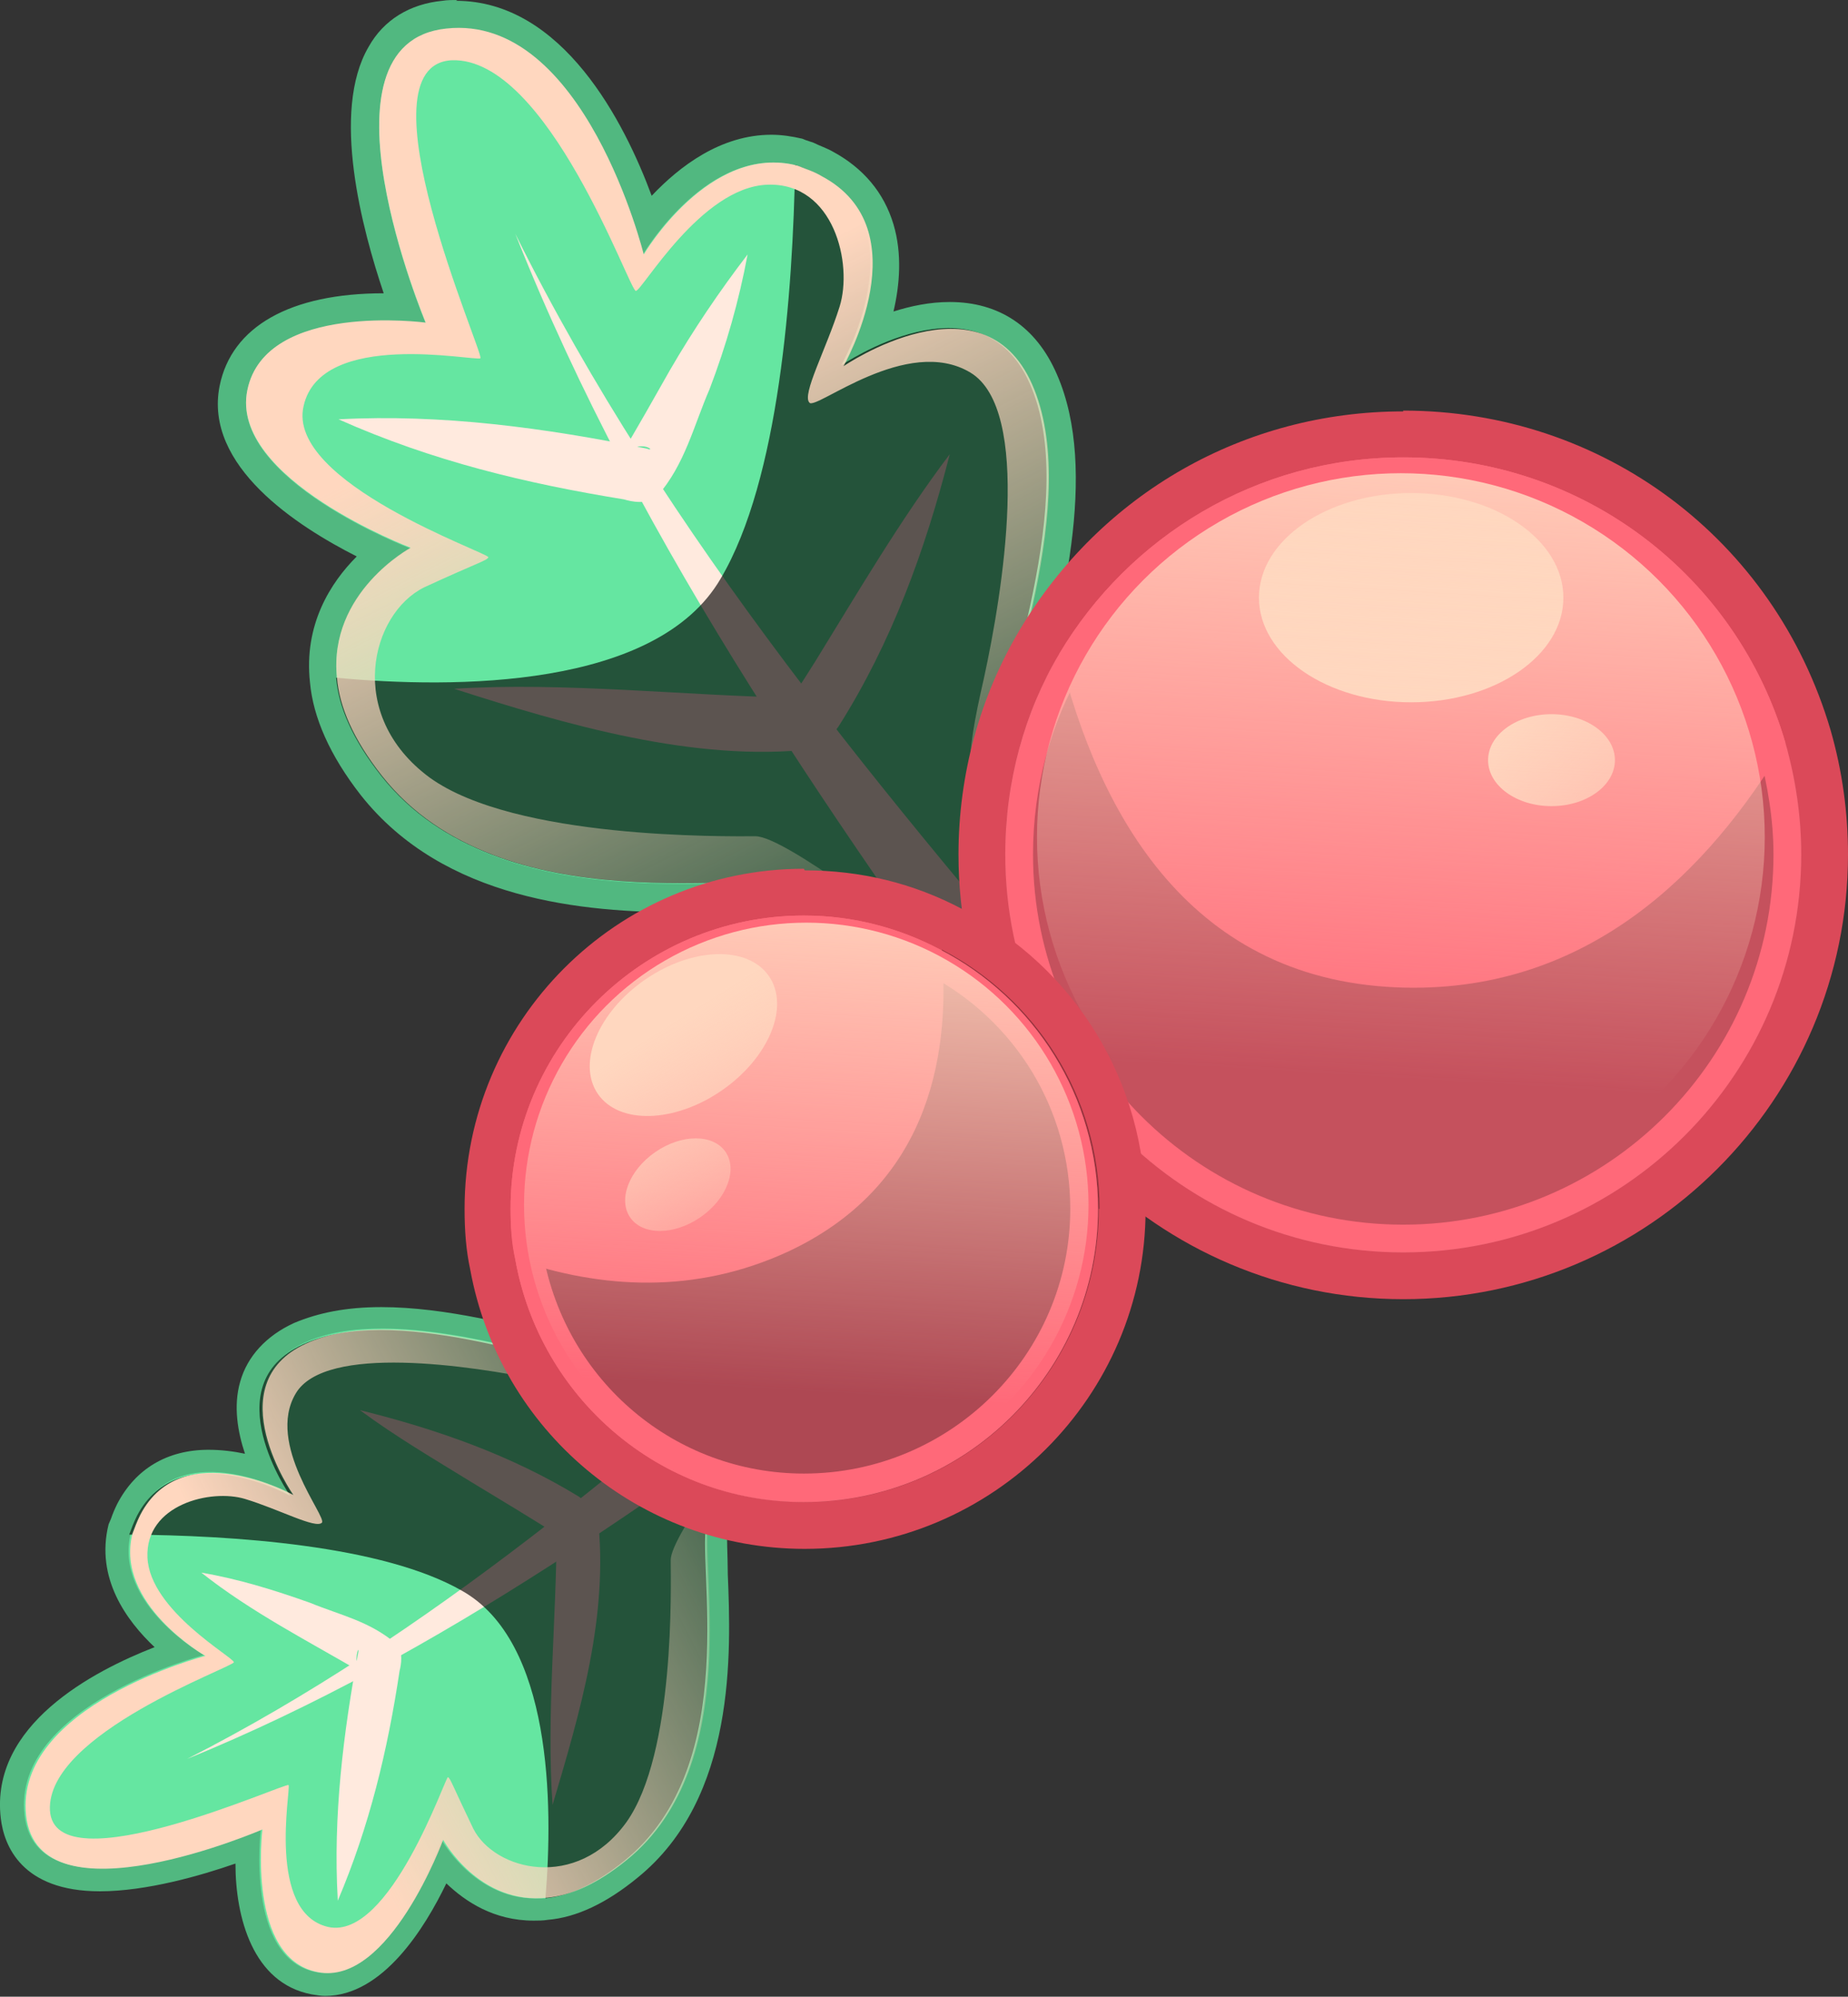 <?xml version="1.0" encoding="UTF-8"?>
<svg xmlns="http://www.w3.org/2000/svg" xmlns:xlink="http://www.w3.org/1999/xlink" viewBox="0 0 23.31 25.19">
  <rect x="0" y="0" width="23.31" height="25.19" fill="#333333" stroke="none"/>
  <defs>
    <style>
      .cls-1 {
        fill: #65e6a1;
      }

      .cls-2 {
        isolation: isolate;
      }

      .cls-3 {
        fill: url(#linear-gradient);
      }

      .cls-3, .cls-4, .cls-5, .cls-6, .cls-7, .cls-8, .cls-9, .cls-10, .cls-11, .cls-12, .cls-13 {
        mix-blend-mode: overlay;
      }

      .cls-14 {
        fill: #ff6979;
      }

      .cls-4 {
        fill: url(#linear-gradient-8);
      }

      .cls-5 {
        fill: url(#linear-gradient-2);
      }

      .cls-6 {
        fill: url(#linear-gradient-3);
      }

      .cls-7 {
        fill: url(#linear-gradient-4);
      }

      .cls-8 {
        fill: url(#linear-gradient-6);
      }

      .cls-9 {
        fill: url(#linear-gradient-5);
      }

      .cls-10 {
        fill: url(#linear-gradient-7);
      }

      .cls-15 {
        fill: #51b880;
      }

      .cls-11 {
        opacity: .32;
      }

      .cls-12 {
        opacity: .23;
      }

      .cls-13 {
        opacity: .64;
      }

      .cls-16 {
        fill: #ffeade;
      }

      .cls-17 {
        fill: #db4959;
      }
    </style>
    <linearGradient id="linear-gradient" x1="7.08" y1="3.77" x2="11.86" y2="13.24" gradientUnits="userSpaceOnUse">
      <stop offset=".08" stop-color="#ffd7bf"/>
      <stop offset=".92" stop-color="#ffd7bf" stop-opacity="0"/>
    </linearGradient>
    <linearGradient id="linear-gradient-2" x1="-396.41" y1="-568.64" x2="-392.57" y2="-561.03" gradientTransform="translate(567.39 -380.72) rotate(-90.61)" xlink:href="#linear-gradient"/>
    <linearGradient id="linear-gradient-3" x1="18.81" y1="8.5" x2="23.32" y2="12.74" xlink:href="#linear-gradient"/>
    <linearGradient id="linear-gradient-4" x1="18.62" y1="8.7" x2="23.13" y2="12.94" xlink:href="#linear-gradient"/>
    <linearGradient id="linear-gradient-5" x1="18.05" y1="4.11" x2="17.43" y2="14.43" xlink:href="#linear-gradient"/>
    <linearGradient id="linear-gradient-6" x1="10.47" y1="10.19" x2="9.99" y2="18.19" xlink:href="#linear-gradient"/>
    <linearGradient id="linear-gradient-7" x1="8.31" y1="12.58" x2="10.63" y2="16.27" gradientTransform="translate(8.94 -2.58) rotate(34.59)" xlink:href="#linear-gradient"/>
    <linearGradient id="linear-gradient-8" x1="7.42" y1="13.14" x2="9.73" y2="16.83" gradientTransform="translate(10 -2.21) rotate(34.59)" xlink:href="#linear-gradient"/>
  </defs>
  <g class="cls-2">
    <g id="Layer_2" data-name="Layer 2">
      <g id="Layer_1-2" data-name="Layer 1">
        <g>
          <g>
            <g>
              <path class="cls-1" d="M13.17,14.7c-.05,0-.11-.02-.14-.07-.01-.01-1.03-1.33-1.9-2.31-.54-.61-.92-.94-1.05-.99-.04-.01-.17-.02-.35-.02-.13,0-.28,0-.44,0-.21,0-.44.01-.69.01-1.2,0-2.92-.15-3.92-1.42-.37-.47-.57-.92-.61-1.33-.09-.81.4-1.35.73-1.61-.65-.29-2.07-1.07-1.87-2.06.13-.66.81-1.02,1.91-1.02.09,0,.17,0,.24,0-.24-.66-.79-2.36-.29-3.2.17-.29.44-.45.8-.49.06,0,.12,0,.17,0,1.4,0,2.14,1.83,2.4,2.63.29-.37.85-.93,1.57-.93.11,0,.23.01.34.04l.12.05c.07.03.15.06.22.1.34.18.57.45.68.81.14.47.02.98-.11,1.35.27-.12.63-.24.98-.24.54,0,.95.28,1.18.8.52,1.17.03,2.95-.32,4.25-.1.35-.18.67-.23.92-.03.16-.01.37.07.62.4,1.28,1.93,3.14,1.95,3.16.03.04.05.1.04.15s-.04.1-.09.12l-1.31.68s-.05.02-.08.02Z"/>
              <path class="cls-15" d="M5.77.36c1.63,0,2.34,2.85,2.34,2.85,0,0,.68-1.16,1.64-1.16.1,0,.2.01.3.04.1.04.2.07.3.13,1.27.67.28,2.4.28,2.4,0,0,.69-.47,1.36-.47.4,0,.79.17,1.02.7.63,1.42-.33,3.88-.57,5.07-.04.2-.01.44.07.71h0c.41,1.32,1.98,3.22,1.98,3.22l-1.31.68s-1.02-1.32-1.91-2.32c-.47-.53-.91-.95-1.11-1.04-.09-.03-.23-.04-.42-.04-.29,0-.69.02-1.14.02-1.22,0-2.84-.16-3.78-1.35-.37-.47-.54-.88-.57-1.24-.11-1.08.93-1.64.93-1.64,0,0-2.29-.87-2.06-1.99.15-.76,1.12-.88,1.74-.88.3,0,.51.03.51.03,0,0-1.48-3.53.26-3.71.05,0,.1,0,.15,0M5.77,0c-.06,0-.13,0-.19.01-.41.04-.74.24-.93.58-.48.82-.08,2.31.19,3.11-1.18,0-1.92.42-2.07,1.17-.2,1.01.98,1.77,1.73,2.15-.33.33-.67.86-.59,1.59.04.44.25.92.64,1.42,1.05,1.33,2.82,1.48,4.06,1.48.25,0,.49,0,.7-.01.16,0,.31,0,.44,0,.23,0,.29.01.3.02.04.02.34.25.96.94.86.97,1.88,2.29,1.89,2.3.07.09.17.14.28.14.06,0,.11-.01.16-.04l1.31-.68c.1-.05.16-.14.18-.24.02-.11,0-.21-.07-.3-.02-.02-1.5-1.82-1.9-3.05,0-.02,0-.03-.01-.05-.09-.27-.08-.44-.06-.53.05-.26.14-.57.23-.92.36-1.33.85-3.14.31-4.37-.26-.6-.73-.91-1.35-.91-.25,0-.49.05-.71.12.08-.34.11-.73,0-1.1-.12-.4-.38-.71-.77-.92-.07-.04-.16-.07-.24-.11l-.09-.03s-.03-.01-.05-.02c-.13-.03-.26-.05-.39-.05-.64,0-1.16.4-1.51.77-.34-.92-1.12-2.46-2.47-2.46h0Z"/>
            </g>
            <path class="cls-16" d="M4.27,5.29c1.3-.07,2.62.11,3.89.37,0,0,.05.02.04,0-.11-.08-.34.02-.37.08.12-.18.5-.86.62-1.07.29-.5.62-.99.98-1.46-.11.59-.27,1.15-.48,1.7-.2.46-.31.95-.66,1.35-.13.11-.32.07-.42.04-1.23-.2-2.41-.48-3.6-1.01h0Z"/>
            <path class="cls-16" d="M5.72,8.69c1.39-.09,2.97.09,4.26.11,0,.02-.02,0-.02.02.12-.14.21-.3.32-.47.53-.86,1.08-1.8,1.7-2.62-.31,1.21-.73,2.37-1.4,3.43-.08.11-.18.25-.33.29-1.48.17-3.12-.31-4.52-.76h0Z"/>
            <path class="cls-16" d="M13.13,14c-2.51-3.49-5.04-7.04-6.63-11.05,1.9,3.83,4.7,7.14,7.46,10.37.49.55-.38,1.26-.83.68h0Z"/>
            <path class="cls-13" d="M14.48,13.84l-1.31.68s-2.43-3.14-3.02-3.36c-.58-.2-3.83.54-5.34-1.37-.37-.47-.54-.88-.57-1.24,1.49.14,4.04.14,4.85-1.25.74-1.25.91-3.61.94-5.22.1.04.2.07.3.13,1.27.67.28,2.4.28,2.4,0,0,1.75-1.2,2.38.23s-.33,3.88-.57,5.07c-.24,1.17,2.05,3.93,2.05,3.93Z"/>
            <path class="cls-3" d="M12.51,10.62c-.36-.63-.34-1.01-.1-2.06.24-1.1.61-3.39-.17-3.86-.8-.48-1.95.48-2.03.38-.1-.1.21-.67.38-1.21s-.07-1.57-.91-1.54-1.58,1.34-1.66,1.34S6.91.72,5.7.76c-1.21.06.41,3.71.36,3.76-.07.04-2.01-.37-2.23.6-.23.97,2.35,1.86,2.33,1.91-.01.04-.14.07-.81.38-.67.33-1,1.61.07,2.4,1.08.78,3.73.74,4.11.74s2.02,1.29,2.02,1.29l-.28.36c-.47-.53-.91-.95-1.11-1.04-.58-.2-3.83.54-5.34-1.37-.37-.47-.54-.88-.57-1.24-.11-1.08.93-1.64.93-1.64,0,0-2.29-.87-2.06-1.99.23-1.12,2.25-.85,2.25-.85,0,0-1.48-3.53.26-3.71,1.74-.19,2.49,2.85,2.49,2.85,0,0,.83-1.41,1.94-1.12.1.04.2.07.3.13,1.27.67.28,2.4.28,2.4,0,0,1.75-1.2,2.38.23s-.33,3.88-.57,5.07c-.04.2-.01.44.07.71Z"/>
          </g>
          <g>
            <g>
              <path class="cls-1" d="M4.1,25.05s-.1,0-.15-.01c-.81-.15-.86-1.23-.84-1.72-.38.14-1.18.42-1.85.42-.84,0-1.07-.43-1.11-.79-.14-1.21,1.41-1.86,2.08-2.09-.35-.27-.9-.82-.73-1.53.06-.15.08-.22.11-.28.2-.39.56-.6,1.02-.6.25,0,.5.06.7.13-.14-.29-.27-.71-.17-1.09.08-.29.28-.51.6-.65.28-.13.62-.19,1.04-.19.78,0,1.67.23,2.37.41.28.07.54.14.74.18.04,0,.08.01.12.01.11,0,.24-.02.38-.07,1.02-.33,2.5-1.58,2.52-1.59.03-.02.06-.03.09-.03,0,0,.02,0,.03,0,.04,0,.08.04.1.07l.56,1.04c.03.06.02.14-.04.18-.01,0-1.06.84-1.84,1.54-.48.44-.74.74-.79.85-.03.08-.02.35,0,.63.04,1.03.11,2.75-1.09,3.71-.37.3-.73.47-1.06.5-.05,0-.11,0-.16,0-.56,0-.95-.34-1.14-.58-.22.49-.77,1.53-1.49,1.53Z"/>
              <path class="cls-15" d="M11.03,15.7l.56,1.04s-1.05.83-1.84,1.55c-.42.38-.76.74-.82.9-.15.47.47,3.07-1.05,4.29-.37.3-.7.44-.99.47-.05,0-.1,0-.14,0-.77,0-1.18-.74-1.18-.74,0,0-.62,1.68-1.46,1.68-.04,0-.08,0-.12-.01-.9-.17-.7-1.8-.7-1.8,0,0-1.14.49-2.01.49-.5,0-.91-.16-.97-.67-.16-1.39,2.26-2.02,2.26-2.02,0,0-1.14-.65-.92-1.54.03-.08.06-.16.1-.24.21-.41.56-.53.9-.53.52,0,1.03.28,1.03.28,0,0-.97-1.39.16-1.91.28-.13.62-.18.98-.18,1.08,0,2.38.45,3.09.59.05,0,.1.01.15.01.13,0,.27-.03.42-.08h.01c1.05-.34,2.55-1.61,2.55-1.61M11.03,15.41c-.07,0-.13.02-.18.07-.01.01-1.45,1.22-2.43,1.55-.01,0-.03,0-.04,0-.13.04-.24.06-.33.06-.03,0-.06,0-.09,0-.21-.04-.46-.11-.74-.18-.72-.19-1.61-.42-2.41-.42-.44,0-.79.07-1.1.2-.35.16-.59.42-.68.74-.09.31-.03.64.06.91-.14-.03-.3-.05-.46-.05-.52,0-.92.24-1.15.68-.03.06-.06.13-.08.19l-.03.07c-.17.68.23,1.22.58,1.55-.77.3-2.08.98-1.94,2.16.04.34.26.92,1.25.92.59,0,1.28-.2,1.71-.35,0,.68.22,1.51.96,1.65.06.01.12.02.17.02.73,0,1.26-.86,1.53-1.42.24.23.6.47,1.1.47.06,0,.12,0,.18-.01.36-.03.74-.21,1.13-.53,1.25-1.01,1.18-2.85,1.14-3.83,0-.23-.02-.52,0-.59.02-.03.19-.28.74-.78.77-.7,1.82-1.53,1.83-1.54.11-.09.14-.24.07-.36l-.56-1.04c-.04-.08-.11-.13-.2-.15-.02,0-.04,0-.05,0h0Z"/>
            </g>
            <path class="cls-16" d="M4.26,23.96c-.06-1.04.07-2.1.26-3.12.01-.1-.07.13.02.22.07.08.05.04.04.05-.68-.4-1.41-.77-2.04-1.27.47.08.92.22,1.37.38.39.16.75.23,1.09.52.09.1.06.26.04.34-.15,1-.38,1.96-.78,2.9h0Z"/>
            <path class="cls-16" d="M6.97,22.77c-.08-1.11.05-2.38.05-3.41-.14-.1-.84-.52-1.07-.66-.47-.29-.95-.57-1.41-.91.97.24,1.91.57,2.76,1.09.09.07.2.14.24.26.14,1.24-.22,2.45-.57,3.63h0Z"/>
            <path class="cls-16" d="M11.17,16.78c-2.78,2.04-5.6,4.1-8.81,5.41,3.06-1.56,5.69-3.83,8.26-6.07.43-.39,1.02.3.55.66h0Z"/>
            <path class="cls-13" d="M11.03,15.7l.56,1.04s-2.5,1.98-2.67,2.45c-.15.47.47,3.07-1.05,4.29-.37.3-.7.44-.99.47.1-1.2.08-3.24-1.05-3.88-1.01-.58-2.91-.7-4.2-.71.03-.08.06-.16.1-.24.53-1.02,1.93-.25,1.93-.25,0,0-.97-1.39.16-1.91s3.12.23,4.07.41c.94.18,3.13-1.68,3.13-1.68Z"/>
            <path class="cls-5" d="M8.47,17.31c-.5.29-.81.28-1.65.1-.88-.18-2.72-.46-3.09.17-.38.64.4,1.56.33,1.63-.08.08-.54-.17-.97-.3s-1.26.07-1.23.74,1.09,1.26,1.09,1.32-2.37.9-2.32,1.87c.06.97,2.98-.36,3.01-.32.03.06-.28,1.61.5,1.79.78.17,1.48-1.9,1.51-1.89.03.01.06.11.32.65.27.53,1.3.79,1.93-.08.62-.87.56-3,.56-3.31s1.02-1.63,1.02-1.63l.29.23c-.42.38-.76.74-.82.9-.15.47.47,3.07-1.05,4.29-.37.3-.7.44-.99.47-.87.1-1.32-.73-1.32-.73,0,0-.68,1.85-1.58,1.67-.9-.17-.7-1.8-.7-1.8,0,0-2.82,1.22-2.98-.17-.16-1.39,2.26-2.02,2.26-2.02,0,0-1.14-.65-.92-1.54.03-.08.06-.16.1-.24.53-1.02,1.93-.25,1.93-.25,0,0-.97-1.39.16-1.91s3.12.23,4.07.41c.16.03.35,0,.57-.06Z"/>
          </g>
          <g>
            <g>
              <path class="cls-14" d="M17.7,16.1c-2.93,0-5.32-2.38-5.32-5.32,0-.96.25-1.89.72-2.68.98-1.64,2.69-2.62,4.59-2.62,2.39,0,4.44,1.53,5.1,3.81.14.5.21,1,.21,1.49,0,2.93-2.38,5.32-5.32,5.32Z"/>
              <path class="cls-17" d="M17.7,5.77c2.29,0,4.21,1.51,4.82,3.6.13.46.2.92.2,1.41,0,2.77-2.25,5.02-5.02,5.02s-5.02-2.25-5.02-5.02c0-.92.24-1.79.68-2.53.88-1.48,2.49-2.48,4.34-2.48M17.7,5.19c-2,0-3.81,1.03-4.84,2.76-.5.84-.77,1.82-.77,2.83,0,3.09,2.52,5.61,5.61,5.61s5.61-2.52,5.61-5.61c0-.52-.07-1.05-.22-1.57-.71-2.41-2.87-4.03-5.39-4.03h0Z"/>
            </g>
            <path class="cls-12" d="M22.72,10.78c0,2.77-2.25,5.02-5.02,5.02s-5.02-2.25-5.02-5.02c0-.93.24-1.79.68-2.53.5,2.01,1.65,4.16,4.38,4.21,2.29.04,3.8-1.44,4.78-3.09.13.46.2.92.2,1.41Z"/>
            <ellipse class="cls-6" cx="17.8" cy="7.54" rx="1.92" ry="1.32"/>
            <ellipse class="cls-7" cx="19.57" cy="9.59" rx=".8" ry=".58"/>
            <path class="cls-14" d="M17.7,6.13c2.1,0,3.9,1.34,4.48,3.34.12.44.19.88.19,1.31,0,2.57-2.09,4.67-4.67,4.67s-4.67-2.09-4.67-4.67c0-.84.22-1.66.63-2.35.86-1.44,2.37-2.3,4.03-2.3M17.7,5.77c-1.85,0-3.46,1-4.34,2.48-.44.74-.68,1.61-.68,2.53,0,2.77,2.25,5.02,5.02,5.02s5.02-2.25,5.02-5.02c0-.48-.07-.95-.2-1.41-.61-2.09-2.53-3.6-4.82-3.6h0Z"/>
            <circle class="cls-9" cx="17.67" cy="10.56" r="4.59"/>
            <g>
              <path class="cls-14" d="M10.14,19.24c-1.93,0-3.59-1.39-3.93-3.3-.04-.21-.06-.43-.06-.69,0-2.2,1.79-3.99,3.99-3.99.65,0,1.28.16,1.86.46,1.32.69,2.15,2.04,2.15,3.53,0,2.2-1.8,3.99-4.01,3.99Z"/>
              <path class="cls-17" d="M10.14,11.55c.63,0,1.21.16,1.72.43,1.18.61,1.99,1.85,1.99,3.27,0,2.03-1.66,3.7-3.71,3.7-1.82,0-3.33-1.32-3.64-3.06-.04-.21-.06-.43-.06-.64,0-2.05,1.67-3.7,3.7-3.7M10.14,10.96c-2.36,0-4.28,1.92-4.28,4.29,0,.28.02.53.07.76.37,2.04,2.14,3.53,4.22,3.53,2.37,0,4.3-1.92,4.3-4.28,0-1.6-.88-3.05-2.31-3.79-.62-.33-1.29-.49-1.99-.49h0Z"/>
            </g>
            <path class="cls-11" d="M13.86,15.25c0,2.03-1.66,3.7-3.71,3.7-1.82,0-3.33-1.32-3.64-3.06,1.08.37,2.26.44,3.43-.1,1.71-.8,2.06-2.36,1.94-3.81,1.18.61,1.99,1.85,1.99,3.27Z"/>
            <path class="cls-14" d="M10.14,11.9c.55,0,1.07.13,1.56.39,1.11.58,1.8,1.71,1.8,2.96,0,1.84-1.51,3.34-3.36,3.34-1.62,0-3-1.16-3.29-2.77-.03-.17-.05-.35-.05-.57,0-1.84,1.5-3.34,3.34-3.34M10.14,11.55c-2.03,0-3.7,1.65-3.7,3.7,0,.21.01.43.06.64.31,1.74,1.82,3.06,3.64,3.06,2.05,0,3.71-1.66,3.71-3.7,0-1.42-.81-2.66-1.99-3.27-.51-.27-1.1-.43-1.72-.43h0Z"/>
            <circle class="cls-8" cx="10.17" cy="15.2" r="3.56"/>
            <ellipse class="cls-10" cx="8.62" cy="13.06" rx="1.31" ry=".85" transform="translate(-5.89 7.2) rotate(-34.59)"/>
            <ellipse class="cls-4" cx="8.55" cy="14.94" rx=".73" ry=".5" transform="translate(-6.97 7.5) rotate(-34.59)"/>
          </g>
        </g>
      </g>
    </g>
  </g>
</svg>